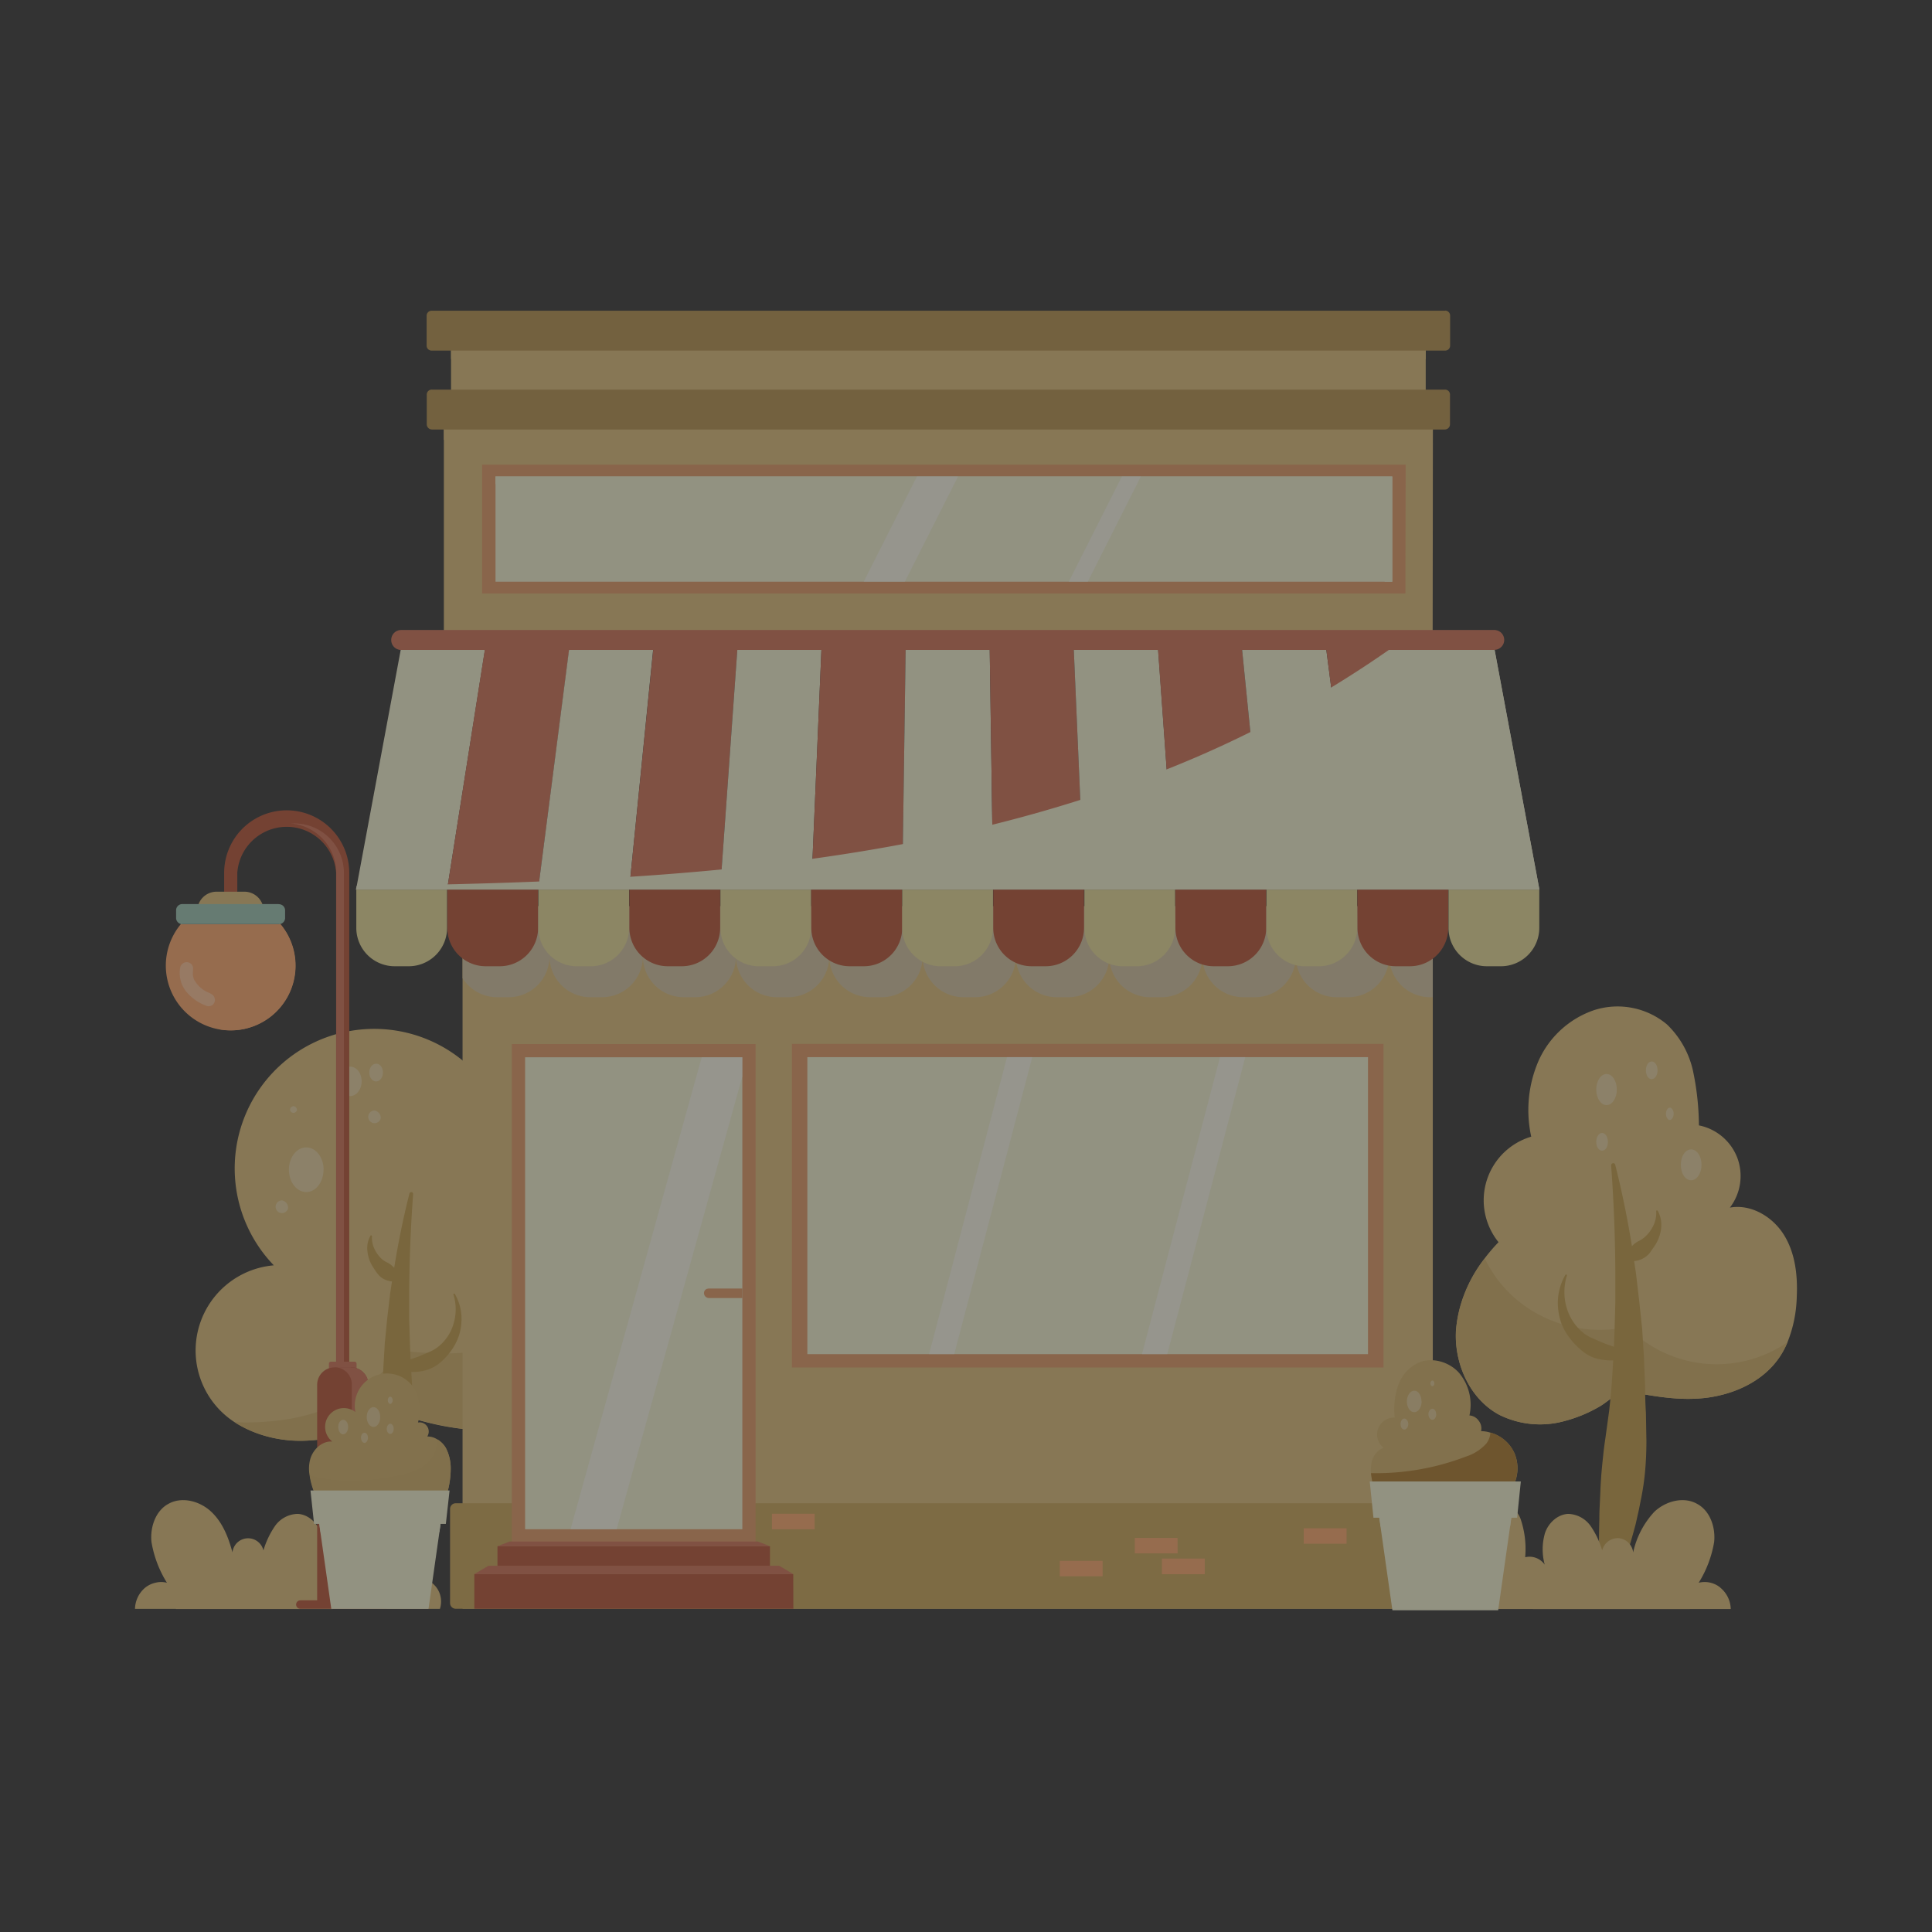 <svg xmlns="http://www.w3.org/2000/svg" width="156" height="156" fill="none"><rect width="100%" height="100%" fill="#333333" stroke="none"/><g opacity=".5"><path fill="#DBBC78" d="M121.06 114.24a7.4 7.4 0 0 0 5.24.51q1.5-.39 2.84-1.17c.75-.42 1.56-1.35 2.43-1.2 2.06.37 4.06.74 6.17.49 2.28-.28 4.56-1.31 5.88-3.19a7 7 0 0 0 .71-1.3q.7-1.75.75-3.66c.08-1.73-.12-3.53-1.03-5s-2.65-2.52-4.37-2.21a4.2 4.2 0 0 0 .6-4.02 4.2 4.2 0 0 0-3.1-2.62 22 22 0 0 0-.47-4.36 7.4 7.4 0 0 0-2.11-3.79 6.2 6.2 0 0 0-5.87-1.16 7.6 7.6 0 0 0-4.5 4.1 10 10 0 0 0-.59 6.12 5.36 5.36 0 0 0-3.74 6.16 5.4 5.4 0 0 0 1.1 2.36q-.6.62-1.13 1.32a11 11 0 0 0-2.31 5.81c-.15 2.68 1.13 5.54 3.5 6.81"/><path fill="#CFAD65" d="M121.06 114.24a7.4 7.4 0 0 0 5.24.51q1.5-.39 2.84-1.17c.75-.42 1.56-1.35 2.43-1.2 2.06.37 4.06.74 6.17.49 2.28-.28 4.56-1.31 5.88-3.19q.43-.6.71-1.3a10.1 10.1 0 0 1-12.92-1.24 10.5 10.5 0 0 1-8.56-1.89 10 10 0 0 1-2.96-3.63c-1.3 1.7-2.19 3.7-2.32 5.82-.16 2.67 1.11 5.53 3.49 6.8"/><path fill="#C09A47" d="m126.4 102.94.03-.03h.05l.02.02.02.02v.05a4.5 4.5 0 0 0-.06 2.45q.15.57.45 1.09.3.5.72.9l.22.18q.1.1.23.17.23.15.49.26l.5.22.52.22.73.26.05-1.38.06-2.2v-2.21q-.01-4.42-.34-8.86l.03-.11a.2.2 0 0 1 .16-.07.2.2 0 0 1 .11.06l.03.06a76 76 0 0 1 1.35 6.58l.08-.08a2 2 0 0 1 .46-.33q.26-.12.48-.31.21-.18.38-.4.18-.24.31-.5a2.3 2.3 0 0 0 .25-1.2v-.03l.03-.03a.1.1 0 0 1 .1.03q.35.66.27 1.4a3 3 0 0 1-.17.73q-.13.36-.34.68l-.44.63a2 2 0 0 1-.6.45q-.3.13-.63.17l.15 1 .26 2.23.24 2.27.14 2.25.09 2.25q0 1.12.07 2.26l.04 2.26q0 1.14-.09 2.26a21 21 0 0 1-.31 2.25l-.22 1.1-.25 1.11a47 47 0 0 1-.63 2.19 29 29 0 0 1-.78 2.14q-.46 1.07-1.02 2.08a.2.2 0 0 1-.13.09.2.2 0 0 1-.13-.04.2.2 0 0 1-.07-.12 23 23 0 0 1-.16-2.28 50 50 0 0 1-.04-2.24q0-1.11.03-2.21 0-.56.03-1.1l.05-1.1q.04-1.09.15-2.18c.11-1.09.15-1.45.26-2.18l.3-2.19q.12-1.08.21-2.18l.12-1.9a5 5 0 0 1-1.05-.09 3 3 0 0 1-1.34-.59 6 6 0 0 1-1.04-1.02 5 5 0 0 1-.73-1.23 5 5 0 0 1-.3-1.38 4.5 4.5 0 0 1 .6-2.6"/><path fill="#fff" d="M135.72 94.06c0 .7.37 1.24.83 1.24s.84-.56.84-1.24c0-.7-.37-1.25-.84-1.25s-.83.55-.83 1.25m-6-4.83c.46 0 .83-.56.83-1.25 0-.7-.37-1.26-.83-1.26s-.83.56-.83 1.26c0 .69.37 1.25.83 1.25m3.65-2.1c.26 0 .47-.31.47-.7s-.2-.72-.47-.72-.47.32-.47.71c0 .4.2.72.47.72m-4.48 5.06c0 .39.2.71.47.71s.47-.31.47-.71-.21-.72-.47-.72-.47.32-.47.72m5.63-2.27c0 .27.14.5.3.5.17 0 .32-.23.32-.5s-.15-.49-.31-.49c-.17 0-.31.22-.31.5" opacity=".3" style="mix-blend-mode:overlay"/><path fill="#DBBC78" d="M138.92 128.2a2 2 0 0 0-1.76-.4 9 9 0 0 0 1.25-3.3c.12-1.18-.33-2.5-1.36-3.06-1.09-.63-2.54-.24-3.46.62a7 7 0 0 0-1.72 3.29 1.3 1.3 0 0 0-1.18-1.15 1.3 1.3 0 0 0-1.32.99 7 7 0 0 0-.92-1.95 2.3 2.3 0 0 0-1.83-1c-.86.04-1.6.74-1.87 1.55a4.7 4.7 0 0 0-.02 2.55 1.5 1.5 0 0 0-1.58-.6 7.5 7.5 0 0 0-.39-3.15c-.43-.97-1.41-1.8-2.48-1.67-1.06.13-1.75 1.05-2.15 2a6.6 6.6 0 0 0-.03 4.88 2 2 0 0 0-2.3 0 1.9 1.9 0 0 0-.67 2.12h24.62a2.3 2.3 0 0 0-.84-1.72"/><path fill="#DBBC78" d="M136 129.03a1 1 0 0 0-.9-.2 5 5 0 0 0 .64-1.7 1.6 1.6 0 0 0-.7-1.56 1.6 1.6 0 0 0-1.78.3 3.5 3.5 0 0 0-.89 1.7.65.65 0 0 0-.6-.6.65.65 0 0 0-.68.52 4 4 0 0 0-.47-1 1.2 1.2 0 0 0-.94-.51 1.1 1.1 0 0 0-.97.79 2.4 2.4 0 0 0 0 1.31.8.8 0 0 0-.81-.31 4 4 0 0 0-.2-1.62 1.3 1.3 0 0 0-1.27-.86c-.53.06-.91.54-1.11 1.02a3.4 3.4 0 0 0-.02 2.51 1 1 0 0 0-1.18 0 1 1 0 0 0-.35 1.1h12.67a1.2 1.2 0 0 0-.44-.89" style="mix-blend-mode:multiply"/><path fill="#DBBC78" d="M11.72 128.2a2 2 0 0 1 .83-.4q.46-.12.93 0a9 9 0 0 1-1.25-3.3c-.12-1.18.33-2.5 1.35-3.06 1.1-.63 2.55-.24 3.47.62s1.4 2.08 1.72 3.29a1.27 1.27 0 0 1 2.5-.16 7 7 0 0 1 .92-1.95 2.3 2.3 0 0 1 1.83-1c.87.03 1.6.73 1.88 1.55a4.7 4.7 0 0 1 .02 2.54 1.5 1.5 0 0 1 1.58-.59 7.5 7.5 0 0 1 .39-3.15c.42-.97 1.41-1.8 2.47-1.68s1.76 1.05 2.15 2a6.6 6.6 0 0 1 .04 4.88 2 2 0 0 1 2.3 0 1.9 1.9 0 0 1 .67 2.12H10.9a2.3 2.3 0 0 1 .82-1.71"/><path fill="#DBBC78" d="M14.64 129.03a1 1 0 0 1 .9-.2 5 5 0 0 1-.63-1.7 1.6 1.6 0 0 1 .7-1.56 1.6 1.6 0 0 1 1.78.3 3.5 3.5 0 0 1 .89 1.7.65.65 0 0 1 1.29-.08 4 4 0 0 1 .47-1 1.2 1.2 0 0 1 .93-.51 1.1 1.1 0 0 1 .97.79 2.4 2.4 0 0 1 0 1.31.8.8 0 0 1 .81-.31 4 4 0 0 1 .2-1.62 1.3 1.3 0 0 1 1.28-.86c.52.06.9.54 1.1 1.02.33.8.34 1.7.02 2.51a1 1 0 0 1 1.19 0 .95.95 0 0 1 .34 1.1H14.2a1.2 1.2 0 0 1 .43-.89" style="mix-blend-mode:multiply"/><path fill="#DBBC78" d="M46.94 112.44c-1.63 1.97-4.25 2.92-6.8 3.06a21 21 0 0 1-6.32-.83c-.37-.1-.9-.38-1.3-.37s-.97.35-1.37.5a29 29 0 0 1-2.95.98 16 16 0 0 1-3.35.54 10 10 0 0 1-5.9-1.48 6.9 6.9 0 0 1 3.16-12.67 11.27 11.27 0 0 1 5.78-18.85 11.26 11.26 0 0 1 12.88 14.94c1.02-.48 2.31-.6 3.2.1.88.7.9 2.35-.12 2.8q.7.26 1.31.63a7.1 7.1 0 0 1 3.19 7.96 7 7 0 0 1-1.4 2.7z"/><path fill="#CFAD65" d="M46.94 112.44c-1.63 1.97-4.25 2.93-6.8 3.06-2.14.1-4.26-.3-6.32-.83-.37-.1-.9-.38-1.3-.37-.38 0-.97.35-1.37.5q-1.45.57-2.95.98a16 16 0 0 1-3.35.54c-2.05.1-4.2-.36-5.9-1.48a22 22 0 0 0 4.17-.23c3.62-.57 7.22-2.39 9.05-5.56 2.06.2 4.14.38 6.19.06a9 9 0 0 0 5.44-2.72 6 6 0 0 0 1.5-3.52 6 6 0 0 0-.14-1.09 7.1 7.1 0 0 1 3.19 7.95 7 7 0 0 1-1.4 2.7z"/><path fill="#C09A47" d="m36.72 104.47-.07-.02-.04.03v.04a4 4 0 0 1 .05 2.23 4 4 0 0 1-.41 1 4 4 0 0 1-.65.81l-.2.17a3 3 0 0 1-.66.4l-.46.2-.47.2-.66.23-.05-1.26-.06-2v-2.02q.02-4.02.32-8.06a.15.15 0 0 0-.12-.16.15.15 0 0 0-.18.11 68 68 0 0 0-1.23 6l-.08-.08a2 2 0 0 0-.42-.32 2 2 0 0 1-.44-.26 2 2 0 0 1-.35-.37 2 2 0 0 1-.28-.45 2 2 0 0 1-.22-1.08l-.04-.06h-.07l-.01.02a2 2 0 0 0-.25 1.28q.04.34.15.66.12.33.32.63.18.3.4.57t.54.41q.27.12.57.15l-.14.92-.24 2.03-.2 2.04-.12 2.05-.08 2.05-.06 2.06-.05 2.06q0 1.03.09 2.06.09 1.02.27 2.04l.2 1.01.23 1q.26 1 .56 2c.3 1 .46 1.3.72 1.95q.42.97.94 1.9l.05.04a.2.2 0 0 0 .13.03.2.2 0 0 0 .12-.14q.12-1.04.15-2.08.04-1.03.03-2.04 0-1.01-.02-2.01 0-.5-.03-1l-.05-1a30 30 0 0 0-.13-1.99 47 47 0 0 0-.24-1.97l-.27-1.98-.2-1.99-.1-1.73q.47.01.93-.08.67-.14 1.22-.53a5 5 0 0 0 .94-.94q.41-.52.66-1.12.24-.6.29-1.25a4 4 0 0 0-.53-2.39"/><path fill="#fff" d="M26.12 94.45c0 1-.62 1.8-1.39 1.8s-1.4-.8-1.4-1.8.63-1.8 1.4-1.8 1.4.8 1.4 1.8m2.15-5.95c.5 0 .92-.53.92-1.19s-.41-1.18-.92-1.18-.91.53-.91 1.18c0 .66.4 1.19.91 1.19m2.46 1.8a.51.51 0 1 1-.5-.63.6.6 0 0 1 .5.64m-7.48 7.26a.51.51 0 1 1-.48-.64.6.6 0 0 1 .48.64m.7-7.9a.28.28 0 0 1-.54-.05.3.3 0 0 1 .28-.3.3.3 0 0 1 .27.35m6.4-2.35c.3 0 .55-.32.55-.72s-.24-.71-.55-.71c-.3 0-.55.32-.55.71 0 .4.25.72.55.72" opacity=".3" style="mix-blend-mode:overlay"/><path fill="#DBBC78" d="M115.7 34.09H35.84v17.26h79.84z"/><path fill="#DBBC78" d="M115.7 34.09H35.84v1.43h79.84z" style="mix-blend-mode:multiply"/><path fill="#DBBC78" d="M115.12 28.24h-78.7v4.05h78.7z"/><path fill="#DBBC78" d="M115.12 28.24h-78.7V29h78.7z" style="mix-blend-mode:multiply"/><path fill="#B48F4B" d="M116.66 31.46H34.88a.4.4 0 0 0-.42.43v2.37c0 .23.19.42.42.42h81.78c.23 0 .42-.19.42-.42v-2.37a.4.4 0 0 0-.42-.43m.03-6.37H34.85a.4.4 0 0 0-.4.39v2.44c0 .21.18.39.4.39h81.84a.4.4 0 0 0 .4-.4v-2.43a.4.4 0 0 0-.4-.4"/><path fill="#DBBC78" d="M115.69 73.18H37.35v56.72h78.34z"/><path fill="#C7A355" d="M116.24 121.38H36.8a.46.46 0 0 0-.46.46v7.6c0 .25.2.46.46.46h79.44a.46.46 0 0 0 .46-.46v-7.6a.46.46 0 0 0-.46-.46"/><path fill="#D2C29F" d="M115.69 73.18v7.34h-.2a3.3 3.3 0 0 1-3.07-2.06 3 3 0 0 1-.25-1.27 3.3 3.3 0 0 1-3.32 3.33h-.9a3.3 3.3 0 0 1-3.32-3.33 3.3 3.3 0 0 1-3.31 3.33h-.9a3.3 3.3 0 0 1-3.33-3.33 3.3 3.3 0 0 1-3.31 3.33h-.9a3.3 3.3 0 0 1-3.31-3.33 3.3 3.3 0 0 1-3.32 3.33h-.9a3.3 3.3 0 0 1-3.32-3.33 3.3 3.3 0 0 1-3.31 3.33h-.9a3.3 3.3 0 0 1-3.32-3.33 3.3 3.3 0 0 1-3.32 3.33h-.9a3.3 3.3 0 0 1-3.32-3.33 3.3 3.3 0 0 1-3.31 3.33h-.9a3.3 3.3 0 0 1-3.32-3.33 3.3 3.3 0 0 1-3.31 3.33h-.9a3.3 3.3 0 0 1-3.31-3.33 3.3 3.3 0 0 1-3.32 3.33h-.9a3.3 3.3 0 0 1-3.32-3.33 3.3 3.3 0 0 1-3.31 3.33h-.9a3.3 3.3 0 0 1-2.81-1.54v-5.8z" style="mix-blend-mode:multiply"/><path fill="#E09764" d="M61.01 84.3H41.33v40.25h19.68z"/><path fill="#F2F1D0" d="M59.94 85.37H42.4v38.11h17.54z"/><path fill="#fff" d="M59.94 85.37v1.54l-10.15 36.57h-3.72l10.59-38.11z" opacity=".5" style="mix-blend-mode:overlay"/><path fill="#E09764" d="M59.94 104.81h-2.72a.4.4 0 0 1-.35-.54.4.4 0 0 1 .2-.2l.15-.03h2.72zm51.77-20.52H63.94v26.13h47.77z"/><path fill="#F2F1D0" d="M110.46 85.36H65.19v23.98h45.27z"/><path fill="#fff" d="m83.35 85.36-6.3 23.98h-2.03l6.29-23.98zm17.2 0-6.3 23.98h-2.04l6.3-23.98z" opacity=".5" style="mix-blend-mode:overlay"/><path fill="#B55134" d="M64.05 127.1H38.3v2.8h25.76z"/><path fill="#CE6F54" d="M64.05 127.1H38.3l1.14-.67h23.48z"/><path fill="#B55134" d="M62.17 124.85h-22v1.58h22z"/><path fill="#CE6F54" d="M62.17 124.85h-22l.98-.38h20.04z"/><path fill="#F2F1D0" d="M36.1 71.83h-7.35l3.67-19.7h6.79z"/><path fill="#CE6F54" d="M43.45 71.83H36.1l3.1-19.7H46z"/><path fill="#F2F1D0" d="M50.8 71.83h-7.35l2.54-19.7h6.78z"/><path fill="#CE6F54" d="M58.15 71.83H50.8l1.98-19.7h6.78z"/><path fill="#F2F1D0" d="M65.5 71.83h-7.35l1.41-19.7h6.78z"/><path fill="#CE6F54" d="M72.85 71.83H65.5l.84-19.7h6.79z"/><path fill="#F2F1D0" d="M80.2 71.83h-7.35l.28-19.7h6.78z"/><path fill="#CE6F54" d="M87.54 71.83H80.2l-.29-19.7h6.78z"/><path fill="#F2F1D0" d="M94.9 71.83h-7.36l-.85-19.7h6.8z"/><path fill="#CE6F54" d="M102.24 71.83H94.9l-1.42-19.7h6.78z"/><path fill="#F2F1D0" d="M109.6 71.83h-7.36l-1.98-19.7h6.79z"/><path fill="#CE6F54" d="M116.94 71.83h-7.35l-2.54-19.7h6.78z"/><path fill="#F2F1D0" d="M124.3 71.83h-7.36l-3.1-19.7h6.78z"/><path fill="#E5D995" d="M28.75 71.83h7.35v3.07a3.1 3.1 0 0 1-3.12 3.12h-1.1a3.1 3.1 0 0 1-3.11-3.12v-3.07z"/><path fill="#B55134" d="M36.1 71.83h7.35v3.07a3.1 3.1 0 0 1-3.12 3.12h-1.1a3.1 3.1 0 0 1-3.11-3.12v-3.07z"/><path fill="#E5D995" d="M43.45 71.83h7.35v3.07a3.1 3.1 0 0 1-3.12 3.12h-1.1a3.1 3.1 0 0 1-3.11-3.12v-3.07z"/><path fill="#B55134" d="M50.8 71.83h7.35v3.07a3.1 3.1 0 0 1-3.12 3.12h-1.1a3.1 3.1 0 0 1-3.11-3.12v-3.07z"/><path fill="#E5D995" d="M58.15 71.83h7.35v3.07a3.1 3.1 0 0 1-3.12 3.12h-1.1a3.1 3.1 0 0 1-3.11-3.12v-3.07z"/><path fill="#B55134" d="M65.5 71.83h7.35v3.07a3.1 3.1 0 0 1-3.12 3.12h-1.1a3.1 3.1 0 0 1-3.12-3.12z"/><path fill="#E5D995" d="M72.85 71.83h7.33v3.07a3.1 3.1 0 0 1-3.12 3.12h-1.09a3.1 3.1 0 0 1-3.12-3.12z"/><path fill="#B55134" d="M80.18 71.83h7.35v3.07a3.1 3.1 0 0 1-3.12 3.12h-1.09a3.1 3.1 0 0 1-3.12-3.12v-3.07z"/><path fill="#E5D995" d="M87.54 71.83h7.35v3.07a3.1 3.1 0 0 1-3.12 3.12h-1.09a3.1 3.1 0 0 1-3.12-3.12v-3.07z"/><path fill="#B55134" d="M94.9 71.83h7.34v3.07a3.1 3.1 0 0 1-3.12 3.12h-1.09a3.1 3.1 0 0 1-3.12-3.12z"/><path fill="#E5D995" d="M102.24 71.83h7.35v3.07a3.1 3.1 0 0 1-3.12 3.12h-1.09a3.1 3.1 0 0 1-3.12-3.12v-3.07zm14.7 0h7.35v3.07a3.1 3.1 0 0 1-3.12 3.12h-1.09a3.1 3.1 0 0 1-3.12-3.12v-3.07z"/><path fill="#B55134" d="M109.6 71.83h7.34v3.07a3.1 3.1 0 0 1-3.12 3.12h-1.09a3.1 3.1 0 0 1-3.12-3.12z"/><path fill="#F2F1D0" d="M124.3 71.83H28.74l.05-.28c15.48-.24 31.01-.7 46.18-3.8a116 116 0 0 0 15.84-4.36 88 88 0 0 0 21.8-11.24h8.01z" style="mix-blend-mode:multiply"/><path fill="#CE6F54" d="M120.65 52.48H32.39a.8.8 0 0 1-.8-.81.8.8 0 0 1 .8-.8h88.26a.8.8 0 0 1 .57 1.37.8.8 0 0 1-.57.23"/><path fill="#E09764" d="M113.5 37.52H38.93v10.4h74.55z"/><path fill="#F2F1D0" d="M112.42 38.47H40.01v8.5h72.41z"/><path fill="#F2F1D0" d="M40 38.47v.61h71.8v7.89h.62v-8.5z" style="mix-blend-mode:multiply"/><path fill="#fff" d="m77.36 38.47-4.3 8.5h-3.32l4.3-8.5zm14.76 0-4.29 8.5H86.3l4.29-8.5z" opacity=".5" style="mix-blend-mode:overlay"/><path fill="#DBBC78" d="M107.3 114.26h-6.4v2.25h6.4zm-5.33 3.53h-6.42v2.25h6.42zm-11.67-6.1h-6.42v2.27h6.42zM40.56 94.1h-3.21v2.26h3.2zm.77 13.3h-2.6v2.25h2.6zm74.36-26.34h-3.55v2.25h3.55z" style="mix-blend-mode:multiply"/><path fill="#F9A66A" d="M108.73 123.4h-3.46v1.25h3.46zm-11.45 2.45h-3.46v1.26h3.46zm-2.2-1.67h-3.45v1.25h3.46zm-6.05 1.85h-3.46v1.25h3.46zm-23.25-3.8h-3.45v1.25h3.45z" style="mix-blend-mode:multiply"/><path fill="#B55134" d="M28.2 110.35h-1.06V70.48a4 4 0 0 0-7.98 0v1.8H18.1v-1.8a5.05 5.05 0 0 1 10.1 0z"/><path fill="#CE6F54" d="M23.76 66.49h-.31a4 4 0 0 1 3.7 4v39.86h.62V70.48a4 4 0 0 0-4-3.99"/><path fill="#F9A66A" d="m22.62 74.6-.12.03h-7.76l-.12-.03a5.23 5.23 0 1 0 8 0"/><path fill="#fff" d="M16.97 80.2a2.4 2.4 0 0 1-1.32-1.14l.02.05a2 2 0 0 1-.1-.44l.02-.44a.5.5 0 0 0-.38-.52.54.54 0 0 0-.65.37 2.4 2.4 0 0 0 .52 2.04q.66.76 1.6 1.1a.5.5 0 0 0 .66-.37.55.55 0 0 0-.34-.62z" opacity=".3" style="mix-blend-mode:overlay"/><g style="mix-blend-mode:multiply"><path fill="#F2F1D0" d="m14.74 74.63-.12-.03-.02.03z"/><path fill="#F9A66A" d="m22.62 74.6-.12.03h-1.56a5.22 5.22 0 0 1-3.17 8.49 5.22 5.22 0 0 0 4.86-8.52z"/></g><path fill="#DBBC78" d="M21.31 73.56h-5.38A1.56 1.56 0 0 1 17.49 72h2.24a1.56 1.56 0 0 1 1.56 1.56z"/><path fill="#9AC3B1" d="M22.5 73h-7.76a.5.5 0 0 0-.52.53v.57a.5.5 0 0 0 .52.52h7.76a.5.5 0 0 0 .52-.52v-.57a.5.5 0 0 0-.52-.52"/><path fill="#CE6F54" d="M26.72 109.95h1.91a.16.16 0 0 1 .16.16v.45h-2.23v-.45a.16.16 0 0 1 .16-.16"/><path fill="#B55134" d="M27.02 110.4h1.3a1.4 1.4 0 0 1 1.42 1.42v17.66h-4.13v-17.66a1.4 1.4 0 0 1 1.4-1.41"/><path fill="#CE6F54" d="M28.33 110.4h-1.32a1.4 1.4 0 0 1 1.4 1.42v17.66h1.34v-17.66a1.4 1.4 0 0 0-1.42-1.41"/><path fill="#B55134" d="M31.1 129.22h-6.85a.34.34 0 0 0 0 .68h6.85a.34.34 0 0 0 0-.68"/><path fill="#D2B067" d="M122.16 120.03a2 2 0 0 1-.38.65 2 2 0 0 1-.9.34q-1.36.33-2.75.49a22 22 0 0 1-5.56-.09 2.3 2.3 0 0 1-1.1-.38c-.4-.3-.55-.85-.65-1.35a7 7 0 0 1-.12-.74 3 3 0 0 1 .05-.85 1.6 1.6 0 0 1 .96-1.2 1.37 1.37 0 0 1 .91-2.44 6 6 0 0 1 .24-2.5 3.2 3.2 0 0 1 1.59-1.89c1.1-.53 2.53-.14 3.35.77a4 4 0 0 1 .85 3.45 1 1 0 0 1 .75.43 1 1 0 0 1 .19.84q.38 0 .75.12a3 3 0 0 1 1.96 1.7 3.1 3.1 0 0 1-.14 2.65"/><path fill="#AA7729" d="M122.16 120.03a2 2 0 0 1-.38.65 2 2 0 0 1-.9.34q-1.36.33-2.75.49a22 22 0 0 1-5.56-.09 2.3 2.3 0 0 1-1.1-.38c-.4-.3-.55-.85-.65-1.35a7 7 0 0 1-.12-.74c2.62.05 5.22-.4 7.67-1.34a3.7 3.7 0 0 0 1.66-1.07q.29-.4.31-.87a3 3 0 0 1 1.96 1.7 3.2 3.2 0 0 1-.14 2.66"/><path fill="#F2F1D0" d="m122.18 121.47-.25 1.8-.96 6.75h-8.54l-.96-6.75-.25-1.8z"/><path fill="#F2F1D0" d="m122.18 121.47-.25 1.8h-10.45l-.26-1.8z" style="mix-blend-mode:multiply"/><path fill="#F2F1D0" d="M122.5 122.55h-11.6l-.3-2.93h12.2z"/><path fill="#fff" d="M114.79 113.16c0 .48-.27.87-.6.87s-.59-.39-.59-.87.27-.87.6-.87.58.4.58.87m1.19 1.03c0 .25-.14.45-.31.45s-.32-.2-.32-.45c0-.24.14-.44.32-.44s.3.2.3.44m-2.25.8c0 .24-.14.44-.32.44s-.3-.2-.3-.45c0-.24.13-.44.3-.44s.32.2.32.44m2.11-3.28c0 .12-.07.23-.16.23s-.16-.1-.16-.23.08-.23.16-.23.16.09.16.23" opacity=".3" style="mix-blend-mode:overlay"/><path fill="#D2B067" d="M36.39 118.72a7 7 0 0 1-.43 2.28c-.15.4-.34 1.05-.76 1.25-.55.26-1.3.29-1.88.37a26 26 0 0 1-4.36.25h-.32a4 4 0 0 1-2.12-.6l-.34-.32a5 5 0 0 1-.88-1.64 6 6 0 0 1-.3-1.18 3 3 0 0 1 .04-1.27c.21-.81.96-1.53 1.79-1.46a1.51 1.51 0 0 1 1.87-2.38 2.6 2.6 0 0 1 4.75-1.9 3.6 3.6 0 0 1 .3 2.74.74.74 0 0 1 .75 1.13q.44 0 .8.23.45.28.7.7.43.85.39 1.8"/><path fill="#CFAD65" d="M36.39 118.72a7 7 0 0 1-.43 2.28c-.15.4-.34 1.06-.76 1.25-.55.26-1.3.29-1.88.37q-2.17.31-4.36.25h-.32a8 8 0 0 1-2.43-.91 5 5 0 0 1-.88-1.64 6 6 0 0 1-.31-1.19c2.22.63 4.64.51 6.92.06.88-.17 1.77-.4 2.46-.97q.53-.43.76-1.08c.1-.28.06-.62.17-.91q.43.26.68.7.42.84.38 1.79" style="mix-blend-mode:multiply"/><path fill="#F2F1D0" d="m35.71 122.06-.23 1.65-.88 6.2h-7.85l-.88-6.2-.23-1.65z"/><path fill="#F2F1D0" d="m35.71 122.06-.23 1.65h-9.6l-.24-1.65z" style="mix-blend-mode:multiply"/><path fill="#F2F1D0" d="M36 123.05H25.36l-.29-2.7H36.3z"/><path fill="#fff" d="M30.7 114.42c0 .45-.24.8-.54.8s-.55-.35-.55-.8.25-.8.55-.8.54.36.54.8m1.09.95c0 .23-.12.41-.28.41s-.28-.18-.28-.4.13-.42.28-.42.28.19.28.41m-4.08.44c.22 0 .4-.26.4-.59s-.18-.58-.4-.58-.4.26-.4.58.18.6.4.6m2 .27c0 .23-.13.42-.28.42s-.28-.19-.28-.42.12-.4.28-.4.28.18.28.4m2-3.03c0 .16-.1.3-.2.3s-.2-.14-.2-.3.09-.28.2-.28.2.13.2.28" opacity=".3" style="mix-blend-mode:overlay"/></g></svg>